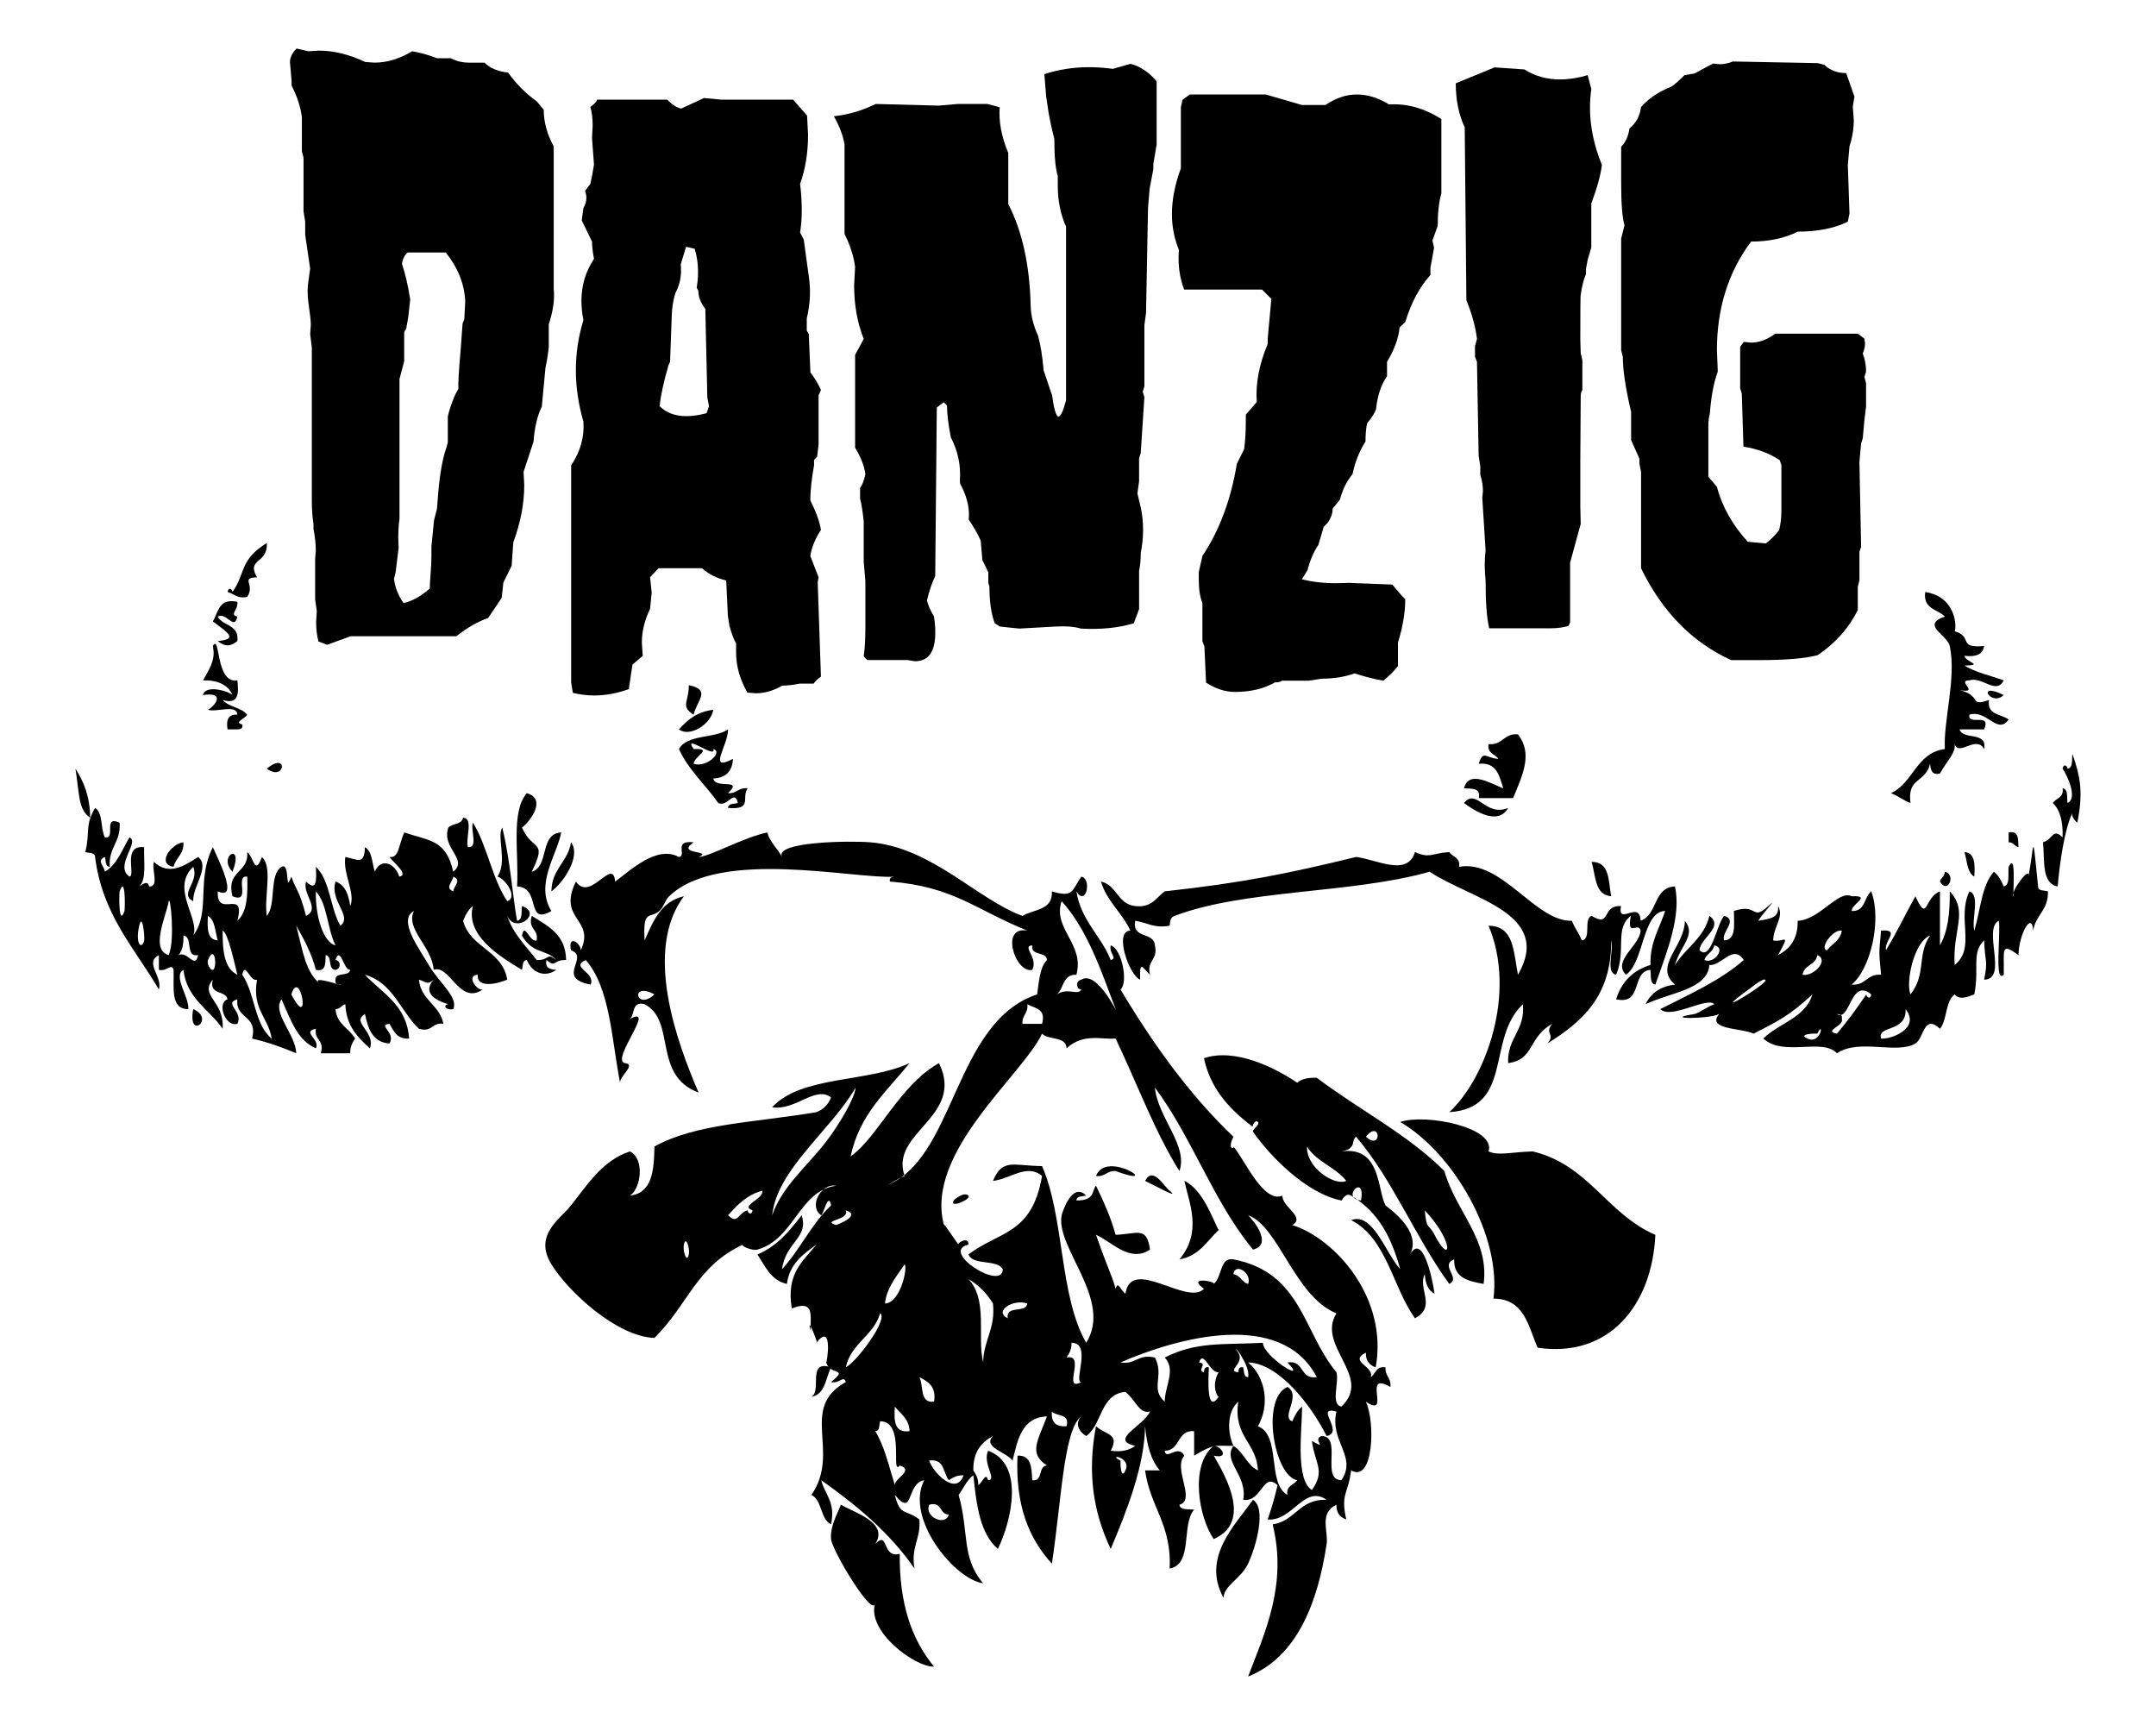 <?xml version="1.0" encoding="utf-8"?>
<!-- Generator: Adobe Illustrator 19.0.0, SVG Export Plug-In . SVG Version: 6.00 Build 0)  -->
<svg version="1.1" id="Layer_1" xmlns="http://www.w3.org/2000/svg" xmlns:xlink="http://www.w3.org/1999/xlink" x="0px" y="0px"
	 width="200px" height="160px" viewBox="0 0 200 160" style="enable-background:new 0 0 200 160;" xml:space="preserve">
<style type="text/css">
	.st0{fill-rule:evenodd;clip-rule:evenodd;}
</style>
<g>
	<path class="st0" d="M63.894,63.559c2.14,0.421,0.723,1.436,0.455,2.731C63.072,65.501,63.921,65.098,63.894,63.559z"/>
	<path class="st0" d="M66.17,65.835c-0.242,1.395-2.215,2.563-3.187,1.82C63.768,66.772,64.673,66.008,66.17,65.835z"/>
	<path class="st0" d="M67.535,67.655c-1.257,0.868-3.809,0.439-4.552,1.821c0.897,1.985,2.465,3.3,3.642,5.006
		c0.848,0.436,1.521-1.363,1.82,0c-0.353,0.103-0.898,0.013-0.91,0.455c2.341,0.197,1.201-0.962,1.821-1.82
		c-0.861-0.103-1.005,0.513-1.821,0.455c1.474-1.434-1.186-0.341-1.365-1.365c1.158-0.056,1.765-0.662,1.82-1.82
		C65.574,71.661,67.565,69.116,67.535,67.655z M64.349,69.477c-1.095-1.542,2.132,0.986,1.821,0
		c0.941,0.253-0.614,1.761-1.821,1.365C64.341,70.175,66.268,69.398,64.349,69.477z"/>
	<path class="st0" d="M24.751,71.297C26.751,69.627,26.48,72.556,24.751,71.297L24.751,71.297z"/>
	<path class="st0" d="M139.904,74.938c-0.915,1.651-3.058,0.324-4.097-0.455C136.995,73.033,137.779,75.818,139.904,74.938z"/>
	<path class="st0" d="M186.33,77.214c0.971-0.213,0.866,0.65,0.91,1.365c-0.369-0.086-0.454-0.457-0.91-0.455V77.214z"/>
	<path class="st0" d="M16.103,80.399c-1.607-0.258-0.232-2.141,0.91-2.275C17.083,79.257,16.298,79.533,16.103,80.399z"/>
	<path class="st0" d="M21.565,80.855C20.139,79.355,22.685,78.025,21.565,80.855L21.565,80.855z"/>
	<path class="st0" d="M182.233,79.034c0.995,0.066,0.978,1.146,0.91,2.275C182.467,80.924,182.484,79.845,182.233,79.034z"/>
	<path class="st0" d="M147.641,79.944c1.704-0.035,1.553,1.785,1.82,3.187C147.915,83.009,148.04,81.215,147.641,79.944z"/>
	<path class="st0" d="M180.413,80.855c1.071,0.244,0.278,2.153-0.456,0.911C180.044,81.397,180.414,81.312,180.413,80.855z"/>
	<path class="st0" d="M109.864,109.529c1.785,0.833,2.71,3.785,3.186,4.552c-1.089,1.034-1.824,2.423-3.641,2.73
		C111.545,114.255,110.324,111.63,109.864,109.529z"/>
	<path class="st0" d="M88.472,111.35c0.067-0.124,0.979-0.841,1.365-0.455C90.152,111.21,88.042,112.148,88.472,111.35z"/>
	<path class="st0" d="M77.093,126.825c-0.514,1.003-0.523,2.511-1.821,2.73C76.269,129.035,74.822,126.071,77.093,126.825z"/>
	<path class="st0" d="M112.595,134.107c0.697,0.006,1.496,1.242,0,0.91c1.305,2.249,3.441,6.203,0,7.738
		C111.203,140.785,110.342,135.87,112.595,134.107z"/>
	<path class="st0" d="M24.751,50.36c0.114,1.962-1.941,1.429-0.91,3.186c-1.604,0.056-0.125,0.662-0.911,1.82
		c-0.951,0.193-1.205-0.312-1.82-0.455c0.086-0.517,0.457-0.252,0.455,0C22.811,53.162,22.163,51.986,24.751,50.36z"/>
	<path class="st0" d="M184.509,64.925c-0.213,1.427,1.145,1.282,1.821,1.82c-1.051,1.458-2.03-0.969-3.642-0.455
		c-0.181,1.091,2.073-0.253,1.365,1.365h-2.275c0.33,1.036,2.595,0.136,2.275,1.821c-0.734-1.331-2.346,0.726-2.731-0.456
		c0.11,0.837-0.711,1.538-1.366,2.731c-0.773,0.167-0.858-0.354-0.91-0.91c-0.457,1.829-2.139,1.226-1.82,3.641
		c-0.674-0.236-1.148-0.673-1.82-0.91c2.09-0.944,2.33-3.738,5.007-4.096c-0.144-2.676,1.087-6.569,0.455-9.559
		c-0.221-1.039-2.73-1.938-0.455-2.731c-0.68-0.685-2.041-0.69-1.821-2.275c2.92,0.452,2.918,3.316,2.731,3.642
		c1.776,0.53,0.202,1.587,2.731,1.365c-0.109,0.801-0.783,1.037-1.82,0.91c0.092,0.61,1.891,0.848,0,0.91
		c1.039,0.63,2.41,0.928,3.641,1.365c-0.689,1.377-1.997-0.377-3.186,0c-1.277,0.006,1.084,1.242-0.91,0.911
		C183.898,64.509,182.599,65.59,184.509,64.925z"/>
	<path class="st0" d="M20.199,57.187c0.458,0.908,2.013,0.719,1.821,2.276c-0.673,0.527-1.147,0.527-1.821,0
		c1.853-0.184,1.058-0.71-0.455-1.82c0.514-0.853,0.539-2.193,2.276-1.821c0.096,0.779-0.776,1.179,0,1.365
		C21.721,58.55,21.047,56.752,20.199,57.187z"/>
	<path class="st0" d="M19.744,59.918c0.712-1.199,0.216,3.537,2.276,3.186c0.127,1.189,0.154,2.278-1.366,1.821
		c0.557,0.657,1.737,0.69,2.276,1.365c-0.258,0.425-1.265,0.69-0.455,0.91c0.083,0.388-0.178,0.43-0.455,0.455h-0.91
		c-0.155-0.913,0.093-1.424,0.91-1.365c-0.057-1.006-1.931-0.193-2.731-0.455c0.761-0.43,1.594-1.683-0.455-1.365
		c0.191-1.014,2.415-0.356,2.731,0c-0.413-0.952-1.343-1.388-2.731-1.366C19.678,61.678,19.969,61.004,19.744,59.918z"/>
	<path class="st0" d="M185.874,64.47C184.677,65.593,183.237,63.156,185.874,64.47L185.874,64.47z"/>
	<path class="st0" d="M191.336,71.297c0.087-0.517,0.457-0.253,0.455,0c0.534-0.074,0.385-0.83,0.456-1.365
		c0.759,2.149,1.006,3.636,0.455,6.372c-0.006,0.028-0.629-0.554-0.455-0.911c-0.736,1.509-1.19,4.697-1.366,6.828
		c-1.533-0.287-1.186-2.456-1.365-4.097c0.928-0.254,0.893-1.369,1.82-0.455c0.046-1.411-0.206-2.524-0.91-3.187
		c0.296-0.463,1.047-0.471,0.91-1.365c0.534,0.074,0.385,0.83,0.455,1.365C192.786,74.037,191.73,71.856,191.336,71.297z"/>
	<path class="st0" d="M7,71.297c0.772,1.2,1.348,2.597,1.365,4.552C7.239,75.088,7.382,73.665,7,71.297z"/>
	<path class="st0" d="M11.096,76.304c-1.618-0.708-0.274,1.546-1.365,1.365c-0.416-0.798-0.157-2.271-0.91-2.731
		c-0.989,1.698-0.436,2.233-0.911,4.097c0.353,0.103,0.898,0.013,0.911,0.455c0.678,5.391,3.68,8.458,5.917,12.289
		c0.377-1.188-1.377-2.497,0-3.186v1.365c0.783,0.18,1.167-0.676,1.365,0c0.053,1.616-0.329,3.666,1.365,3.641
		c0.083-1.181-1.455-3.048-0.455-3.641c0.322,2.712,2.41,3.659,3.641,5.462c0.174-2.616-2.184-3.036-0.91-4.552
		c-0.399,1.461,1.181,0.943,1.366,1.82c-1.018,0.33-0.221,2.596,0.91,2.276c0.592-1.131-1.335-1.89,0-2.276
		c-0.204,1.873,1.925,1.413,1.365,3.642c1.479,0.341,2.817,0.824,4.097,1.365c-0.063-1.774-2.278-3.768-1.366-5.007
		c1.005,2.313,1.539,3.784,3.186,4.552c0.436-0.848-1.363-1.521,0-1.82c-0.186,1.097,0.832,0.989,0.456,2.275h2.731
		c-0.02-0.627,0.214-0.999,0.456-1.365c-0.554-0.963-1.713-1.322-1.821-2.731c0.457,0.002,0.542-0.368,0.91-0.455
		c0.088,2.037,1.165,3.084,2.276,4.097c0.576-1.529-1.783-2.407-0.455-3.186c0.292,1.376,0.711,2.626,2.276,2.73
		c0.625-1.037-1.174-1.711,0-1.82c0.396,0.666,0.681,1.442,1.82,1.365c-0.214-3.124-2.49-4.186-4.096-5.917
		c2.606,0.732,3.292,3.384,5.006,5.007c1.287,0.376,1.18-0.642,2.276-0.455c-0.346-1.778-2.081-2.168-2.276-4.097
		c0.65,0.178,0.768,0.546,1.366,0c-1.327,1.552,1.038,2.168,1.365,2.275c-0.479,0.025-0.358,0.584,0.456,0.455
		c0.489-1.116-1.287-2.388-2.276-4.096c-0.868-1.5-2.912-4.18-1.366-5.007c-0.843,1.66,1.688,3.317,1.821,5.462
		c1.489-0.545,2.397,3.323,4.551,1.82c-0.552,0.14-1.569-1.314-0.455-1.365c-0.12,1.025,1.209,1.072,2.731,0.455
		c-0.445-2.741-3.438-2.935-4.096-5.462c0.221-0.538,0.485-1.032,0.91-1.365c-0.708,2.675,2.422,4.647,4.552,5.917
		c0.102-0.353,0.012-0.898,0.455-0.91c0.578,1.369,1.826,1.563,2.731,0.91c-0.556-0.052-1.078-0.136-0.911-0.91
		c0.905,0.758,0.579-0.041,1.821,0c-0.035-2.394-1.7-3.155-3.186-4.097c-0.376,1.286,0.642,1.18,0.455,2.275
		c-0.655,0.243-1.11-1.773-1.365-0.455c0.948,1.721,2.309,1.265,3.186,2.276c-0.905-0.759-0.579,0.041-1.821,0
		c-0.978-1.299-2.169-2.383-2.731-4.097c0.778,1.734,3.323-0.258,1.366-0.91c-0.071,0.535,0.078,1.292-0.455,1.365
		c-0.413-2.301-0.627-5.56-1.366-8.647c-0.556,0.798,0.499,3.173-0.455,4.551c0.675,0.137,1.959,1.915,0.91,2.276
		c-1.411-2.079-1.844-5.135-3.186-7.282c-0.249,0.661,0.532,2.352-0.455,2.275c-0.262-0.8,0.55-2.674-0.455-2.73
		c-0.119,0.64-0.999,0.519-1.366,0.91c-0.681,1.925,1.89,2.925,0.456,4.096c-0.691-3.01-2.208-2.842-4.552-3.641
		c-0.542,1.256-0.491,2.398-1.365,2.275c0.26,0.412,1.876,1.676,0.91,1.82c-0.393-1.22-1.688-1.815-2.276-0.455
		c-0.251-0.81-0.234-1.89-0.91-2.275c-0.056,1.686-0.663,1.145-1.821,0.91c-0.247,1.547,0.972,3.383,0.455,4.552
		c-0.152-1.061-0.466-1.961-1.365-2.275c-0.569,1.812,1.608,3.205,0.455,4.096c-0.958-1.621-0.947-4.211-2.276-5.462
		c0.067,1.249,0.084,2.347-0.91,1.366c-0.377,1.188,1.377,2.497,0,3.186c-0.668-2.525-0.913-2.303-1.365-3.642
		c-0.631,1.694-0.069-1.339-0.911-0.91c-1.196,0.776-0.459,3.486-1.365,4.552c-0.291-1.682,0.589-4.533-0.455-5.462
		c-0.675,1.787-0.708,0.087-1.366-0.455c0.168,1.989-1.982,1.66-1.365,4.097c1.791,0.729,0.158-1.966,1.365-1.821
		c0.071,1.74-0.024,3.314-0.91,4.097c0.79-3.124-1.925-0.103-1.821-2.73c2.067,0.943-0.077-3.209-0.455-4.097
		c-1.575,3.092-0.167,5.963-1.82,8.192c0.654-1.522-2.138-4.365,0-6.372c0.6,1.411-1.349,2.525,0,3.187
		c-0.08-1.324,1.599-3.216,0.455-4.097c-1.395,0.905-2.74,1.715-4.097,0.455c-0.249,0.661,0.532,2.353-0.455,2.276
		c-0.096-0.551-0.505-0.28-0.91,0c0.704-0.662,0.401-2.33,0.455-3.642c-2.069-0.222-0.746,2.624-1.365,2.73
		c-1.434-0.991,0.996-3.203,0-3.641c-0.678,1.143-1.134,2.507-2.276,3.186c-0.066-0.537-0.811-1.032,0-1.365
		c0.102,0.354,0.012,0.898,0.455,0.91C10.045,78.59,11.237,78.113,11.096,76.304z M42.047,81.31c0.811,0.334,0.065,0.828,0,1.366
		C41.236,82.342,41.981,81.848,42.047,81.31z M11.096,82.676c0.524-1.473,0.515,1.222,0.456,1.82
		C11.027,85.969,11.036,83.273,11.096,82.676z M29.302,82.676c1.085,1.19,1.054,3.497,1.821,5.006
		C29.995,87.436,29.233,84.937,29.302,82.676z M15.648,83.586c0.166-0.54,0.601,3.615,0,5.007
		C13.891,88.059,15.435,84.956,15.648,83.586z M19.289,84.951c0.677,0.386,0.659,1.466,0.91,2.275
		C19.204,87.16,19.222,86.08,19.289,84.951z M12.917,85.861c0.296-1.283,0.528,1.048,0.455,1.365
		C13.161,88.141,12.517,87.594,12.917,85.861z M20.654,86.316c0.516,0.217,1.097,3.056,1.366,4.097
		C20.785,89.827,20.64,88.151,20.654,86.316z M27.482,85.861c0.713,1.259,1.414,2.531,1.82,4.097
		c0.971,0.212,0.867-0.65,0.911-1.365c0.655,0.103,0.159,1.358,0.91,1.365c0.572-0.113,0.459-0.905,0-0.91
		c0.456-1.405,0.75,0.987,1.365,0.91c-0.103,0.655-1.358,0.158-1.365,0.91c-0.083,0.387,0.178,0.43,0.455,0.455
		c0.754,0.336-3.167-1.091-1.82,0C28.345,90.179,28.124,88.376,27.482,85.861z M17.013,86.772c0.938,0.124,0.108,2.016,1.366,1.821
		c-0.299,1.363-0.973-0.436-1.821,0C16.911,88.188,17.047,87.565,17.013,86.772z M19.289,89.048c0.689-1.608,0.863,0.838,0.455,0.91
		C19.475,90.006,19.173,89.318,19.289,89.048z M22.475,90.413c0.255-1.318,0.71,0.698,1.366,0.455
		c-0.48,2.755,1.052,3.499,1.365,5.462C23.596,95.057,23.657,92.113,22.475,90.413z M27.027,92.233
		C27.847,89.612,28.911,95.873,27.027,92.233L27.027,92.233z"/>
	<path class="st0" d="M49.329,80.855c1.643-0.482,0.701-3.548,2.731-3.641c-0.378,2.06-2.46,4.808-0.91,7.282
		c-2.426,1.412-0.905-2.175-3.186-2.275c0.187-2.999-0.594-6.967,0.91-8.648c1.873,0.521,0.311,2.618-0.455,3.187
		C49.419,79.02,50.804,77.83,49.329,80.855z"/>
	<path class="st0" d="M54.791,91.323c0.491-1.163-1.96-1.593-0.455-2.275c2.27,2.585,2.388,7.321,3.186,11.379
		c-0.067-0.605,1.531-1.694,0.455-1.821c-1.402-0.235,3.01-5.458,0.455-4.096c0.486-0.425,0.141-1.68,1.365-1.366
		c2.961,1.535,0.701,6.609,5.007,8.193c-2.015-4.677-5.13-13.175-1.365-18.206c-2.107,0.472-2.854,2.305-3.642,4.096
		c-0.167-2.968,0.449-1.955,1.366-2.73c0.372-0.314,0.548-1.017,0.91-1.365c4.68-4.503,17.253-1.558,20.937-1.821
		c-0.278,0.026-0.539,0.068-0.455,0.456c5.913,0.465,7.92,2.603,12.744,4.551c-2.591-0.461-1.096,4.006,0.455,3.642
		c0.591-1.129-1.016-2.209,0-2.276c-0.139,1.051,1.315,0.506,1.366,1.366c-0.677,0.688-0.733,1.997-0.911,3.185
		c-7.77,2.549-7.591,15.469-14.109,17.751c0.673-0.236,1.147-0.673,1.82-0.91c-1.444-4.046,5.626-5.473,3.186-10.469
		c-3.658,2.038-5.651,6.848-8.192,8.648c0.804-3.899,3.361-6.045,5.462-8.648c-3.813,1.802-10.075,1.152-12.745,4.097
		c2.175,0.337,4.007-2.038,5.462-0.91c-0.255,0.655-0.711,1.11-1.365,1.365c-5.837,0.985-11.162,1.046-15.02,3.187
		c-0.031,2.244-0.222,4.33-2.276,4.551c1.071-0.68,1.365-3.466,0-4.096c-2.603,0.834-4.091,3.302-5.462,5.006
		c-1.057,1.313-3.477,2.76-1.82,5.462c1.53,2.497,6.049,6.712,9.558,6.827c3.172-3.139,3.865-6.626,8.192-8.647
		c-0.206,0.097,0.872,0.595,1.366,0.455c3.409-0.959,3.875-5.476,7.282-5.917c-1.369-0.271-2.583,1.921-1.365,2.731
		c0.237-0.176,0.673-2.211,0.91-0.911c-1.804,1.686-2.873,4.106-4.551,5.917c0.352-2.565,2.517-2.905,1.82-5.006
		c-1.114,1.465-2.282,2.876-4.096,3.641c0.725,1.096,1.242,2.399,2.731,2.731c0.248-1.876,1.497-2.751,2.731-3.642
		c-1.209,1.522-2.828,2.634-2.276,5.917c2.451-0.976,1.517,1.255,1.82,2.275c-0.659-2.216,0.83,1.367,0.456,0.911
		c1.603-2.035,0.966,2,0.91,1.82c0.397,1.269,2.144,0.44,0.455,1.82c0.783,0.18,1.167-0.676,1.366,0
		c-4.386,2.45-0.42,6.446-3.187,10.469c1.021,0.496,0.8,2.234,1.821,2.73c0.445-2.114-0.59-2.747-0.91-4.096
		c3.288,2.325,6.353,4.873,8.648,8.192c-0.356-2.025,0.606-2.731,0.455-4.552c-1.326-1.008-1.782-0.245-2.276-2.275
		c1.785,2.175,1.021-1.08,2.731-1.365c-1.837,3.499,2.804,9.212,5.462,9.558c-2.045-2.376-1.294-4.754-2.276-8.192
		c0.456-0.607,0.75-1.374,1.365-1.82c0.283,2.751,0.629,5.439,2.276,6.827c1.286-2.632,2.484-7.893-0.91-9.103
		c-0.535,1.207,0.872,2.681,0,2.731c-0.221-0.811-0.485,0.197-0.91,0.455c0.019-0.627-0.214-1-0.456-1.366
		c-0.032-1.701,0.731-2.605,1.821-3.186c-0.991,1.045,1.211,1.463,1.821,2.275c0.476-1.951,0.852-4.002,3.186-4.096
		c-0.856,2.307-1.729,3.415,0,4.551c-0.86,0.051-0.316,1.505-1.366,1.366c-0.053-1.161-0.086-2.343-1.365-2.276
		c-0.216,4.617,1.08,7.719,3.186,10.014c0.876-5.568,1.072-12.444,2.731-13.654c-0.593,0.605-0.28,1.374,0.455,1.82
		c1.506-1.072,1.278-3.88,3.641-4.097c1.008,0.841,1.296,2.075,2.275,1.821c-0.615,1.378-3.839,2.63-1.365,3.186
		c-0.528,0.382-1.22,0.601-2.275,0.455c0.842-1.594-0.41-1.433-1.365-2.275c-0.812,4.218-0.29,7.949,1.365,11.379
		c1.496-3.534,3.135-7.704,3.186-11.379c0.149,1.672,0.521,3.12,1.366,4.096h-1.366c0.45,3.344,2.504,5.082,2.276,9.104
		c2.203-0.376,1.061-4.097,2.275-5.462c-0.535-0.071-1.292,0.078-1.365-0.455c1.568-0.425-0.624-3.37,0.455-4.552
		c-0.604-1.114-1.693,0.501-1.82-0.455c1.496-0.021,1.089-1.945,2.73-1.82v2.275c1.918-1.179,2.096-0.885,3.642-0.91
		c-0.593-1.323-0.575-3.215,0.455-4.097c-0.495,3.226,1.698,3.764,1.82,6.372c-1.027-0.489-1.326-1.708-2.275-2.275
		c-1.022,1.466,1.332,2.705,0.91,5.007c1.76,0.235,1.795-2.622,3.186-1.365c-0.271,1.142-0.365,1.524-0.91,3.186
		c2.322,0.185,3.388-3.27,5.462-1.82c-2.533-0.106-2.887,1.969-5.007,2.275c1.39,5.605-0.743,10.083-2.275,14.11
		c4.528-1.792,6.467-6.853,7.282-12.289c0.179-1.193-0.723-2.88,0.91-3.642c-0.024,0.783,0.351,1.167,0.91,1.365
		c-0.53-2.436,0.157-2.265,0.456-4.552c2.092,1.19,2.247-4.513,1.365-6.372c2.424,1.61-0.442-2.947,2.275-1.365
		c0.102-0.86-0.513-1.004-0.455-1.82c-0.895-0.136-0.902,0.614-1.365,0.91c0.349-1.021-2.103-1.451-0.455-2.275
		c-0.024,0.783,0.35,1.166,0.91,1.365c1.182-6.453-3.785-11.961-7.737-13.199c1.278-0.729-0.987-1.701-0.911-2.731
		c-1.771,0.753-3.512-3.366-4.551-4.551c0.171,0.195-0.626,0.413,0-0.911c-4.111-3.93-7.462-8.62-10.469-13.654
		c0.729-0.611,0.144-3.759-0.91-4.097c-0.18,0.783,0.676,1.167,0,1.366c-0.906-2.279-2.742-3.631-3.186-6.372
		c0.892,1.474,1.465-1.187,0.455-1.366c-0.899,1.309-0.711,1.973-2.731,1.366c0.109,1.777-1.691,1.646-2.731,2.275
		c-4.215-1.552-8.432-6.361-14.11-6.827c-1.943-0.159-8.933-0.063-8.192,1.365c-0.409-0.805-1.099-1.329-1.366-2.275
		c-2.157,0.433-5.337,2.234-6.372,2.275c1.465-0.634-2.205-0.198-0.455-1.365c-1.956-0.215-0.583,1.225-1.366,1.365
		c-2.052-1.127-4.506,1.248-5.917,2.276c-0.227-2.357-2.296,1.965-3.641,0c-1.754,3.573,1.818,3.409,0.455,6.372
		c-0.005-0.697-1.242-1.496-0.91,0C54.742,88.777,51.48,90.724,54.791,91.323z M119.423,128.646c-2.48,1.07-1.228,8.266,0.91,8.648
		c-0.296,0.462-1.047,0.471-0.91,1.365c-1.924-1.111-0.551-5.519-2.731-6.372c1.118-1.971,0.725-4.539-0.91-5.917
		c2.812,0.076,5.811,3.896,7.282,6.827c1.708-0.357-1.197-2.817,0.91-2.275c-0.649,2.791,1.961,4.178,0.455,6.372
		c-1.933-0.039,0.112-4.058-1.82-4.097c-0.948,0.254,0.676,1.369-0.91,0.455c0.28,2.17,1.275,2.73,0,4.552
		c-1.574-0.942-0.905-5.755-0.91-7.737c-0.425,0.333-0.69,0.827-0.91,1.365C118.77,131.46,120.78,129.432,119.423,128.646z
		 M100.306,90.868c-0.573,0.113-0.46,0.905,0,0.91c-0.315,0.609-1.214-0.225-2.276,0.455c0.68-0.533,0.536-1.891,1.821-1.82
		c0.785-2.855-2.253-4.306-1.366-6.827c2.374,2.633,3.636,6.378,5.007,10.013C103.857,94.415,101.801,89.922,100.306,90.868z
		 M60.708,92.233C59.014,93.822,58.398,90.992,60.708,92.233L60.708,92.233z M95.299,93.144c0.665,0.397,1.762,0.362,1.366,1.821
		h-1.821C94.786,94.148,95.401,94.005,95.299,93.144z M123.973,121.818c-1.889,3.035,3.434,5.892,0.455,8.648
		c-1.018-0.196-0.185-2.244-0.455-3.187c-3.111-3.734-3.216-9.248-9.558-10.469c-1.281-0.221-1.025,1.626-1.821,2.276
		c0.267-0.218-2.587-0.749-0.91,0.455c-1.541,1.632-6.767-3.051-7.282,0.455c-0.425-0.258-0.689-1.266-0.91-0.455
		c-0.349-1.283-0.773-1.98-1.82-5.007c1.406,0.602,3.166,2.642,5.006,1.365c-0.304-2.188-1.17-1.447-3.186-1.365
		c-0.463-1.661-1.129-3.119-1.82-4.552c-0.41,0.404-0.037,1.386-1.821,1.365c0.012-0.442,0.557-0.353,0.91-0.455
		c-1.325-1.337-2.238,1.628-2.276,1.821c-0.599,3.011,4.779,7.851,2.276,11.834c-2.503-4.325-2.013-11.643-4.096-16.386
		c-2.729-0.042-3.658-0.729-4.552,1.365c1.516-0.121,3.127-1.652,4.552-0.455c-0.93,5.451-3.969,5.115-6.828,7.282
		c0.446,1.071,2.626,0.408,3.186,1.365c0.005,2.098-5.912-1.651-3.186-2.275c0.047-0.826-1.113-0.128-0.91,0
		c-0.12-0.075-1.461-2.18-1.365-1.82c-1.802-6.738,7.29-13.884,9.103-17.751c0.58,0.634,2.229,0.198,2.275,1.365
		c1.54-1.422,3.161-0.803,4.552-0.91c2.163,4.583,3.68,8.739,5.917,12.289c0.829-2.356-2.01-4.961-2.276-7.737
		c3.443,4.598,5.451,10.631,9.104,15.02c1.778-0.426,0.217-2.522-0.455-3.186C118.662,113.783,120.085,120.243,123.973,121.818z
		 M79.369,100.882c-0.049,0.923-1.499,3.403-2.731,5.007c-1.755,2.283-4.075,4.133-5.007,6.827
		C72.076,108.454,77.096,104.831,79.369,100.882z M69.356,112.261c-0.928,0.253-0.893,1.369-1.821,0.455
		c0.872-0.948,1.744-1.897,3.186-2.276c0.13,0.803-2.144,1.41-0.91,1.821C69.724,112.776,69.354,112.514,69.356,112.261z
		 M78.459,112.261c1.402,0.453-0.507,1.229-0.911,1.365C76.143,113.169,78.855,113.195,78.459,112.261z M63.439,115.446
		c0.173-0.866,0.579,0.291,0.455,0.91C63.721,117.223,63.315,116.066,63.439,115.446z M83.92,117.267
		c0.292,0.322-0.374,3.548-1.82,3.642C82.204,119.654,82.931,118.68,83.92,117.267z M114.416,118.178
		c0.185-1.134,1.764-0.027,1.365,0.91C115.183,118.927,115.065,118.286,114.416,118.178z M89.837,118.633
		c0.952,0.564,1.711,1.323,2.276,2.275c0.246,2.37-0.874,3.374-0.91,5.462C90.625,124.033,91.675,120.589,89.837,118.633z
		 M95.299,120.908c-0.124,0.938-2.015,0.108-1.821,1.365C92.135,121.617,94.021,120.441,95.299,120.908z M81.645,121.818
		c0.793,0.505-2.131,4.464-3.186,5.007C78.949,124.584,81.021,123.926,81.645,121.818z M119.423,126.37
		c2.012,2.047-2.19-0.474-2.276-1.82c-3.729,0.199-6.138-0.136-9.103,1.365c1.076,1.13,0.004,2.679,0,4.096
		c-1.388-1.219-0.004-2.396-0.911-4.096c-1.578-0.365-1.749,0.678-3.186,0.455c5.238-2.276,14.88-4.976,18.206,1.365
		C120.541,127.981,121.034,126.124,119.423,126.37z M98.94,125.915c0.241-0.366,0.475-0.739,0.455-1.365
		c1.92-0.009,0.171,3.649,0.911,3.641C98.493,129.164,100.785,125.537,98.94,125.915z M114.871,125.46
		c-0.808-1.215,1.17,1.165,0.91,2.275c-0.442-0.013-0.354-0.557-0.455-0.91c-0.388-0.084-0.43,0.178-0.455,0.455
		C113.697,127.171,115.496,126.497,114.871,125.46z M111.229,126.37c0.411-1.233,1.019,1.04,1.82,0.91
		c-0.55,0.906-0.374,1.944,0,2.275c-1.145,1.694-0.957-1.729-0.91-2.73c-0.387-0.084-0.429,0.178-0.455,0.455
		C110.972,127.119,112.083,126.479,111.229,126.37z M85.286,127.735c0.798,0.416,1.582,0.847,1.365,2.275
		C85.27,130.179,85.706,128.528,85.286,127.735z M83.01,130.467c0.531,0.683,1.315,1.112,1.366,2.275
		C82.953,132.95,82.92,131.77,83.01,130.467z M97.575,130.922c0.424,0.485,1.679,0.142,1.365,1.365
		C97.948,132.369,97.492,131.914,97.575,130.922z M81.645,131.832c2.373-0.046,0.933,5.161,1.82,4.096
		c1.396,0.447-0.523,1.215-0.455,1.821c-0.548-1.727-0.949-3.603-1.821-5.007C81.632,132.73,81.543,132.186,81.645,131.832z
		 M86.196,135.473c1.427-0.213,1.283,1.145,1.821,1.821c0.366-0.241,0.738-0.475,1.365-0.455
		C88.713,138.792,86.556,136.604,86.196,135.473z M86.196,139.569c1.242-0.331,0.916,0.904,1.821,0.91
		C87.731,141.587,85.717,140.721,86.196,139.569z M103.947,135.473c-1.344-0.652,1.056-0.349,0.455,0.91
		C104.049,137.214,103.913,136.111,103.947,135.473z"/>
	<path class="st0" d="M81.189,143.211c1.284-1.326,0.568,1.361,2.276,0.91c-0.056,4.607,1.12,7.983,3.186,10.469
		c-1.791,0.051-6.308-3.312-5.462-5.917c-0.144,1.561-4.006-4.838-4.096-5.917c-0.098-1.173,0.531-2.216,0.91-3.187
		C79.368,140.346,82.459,141.252,81.189,143.211z"/>
	<path class="st0" d="M52.97,78.124c0.978,1.305-0.75,3.785-1.82,4.552C51.179,80.581,52.682,79.96,52.97,78.124z"/>
	<path class="st0" d="M189.06,82.221c-0.582-5.843-0.326-3.568-0.91-0.911c0.248-1.13-1.712,1.439-1.365,1.821
		c-0.055-0.757,0.248-4.122-0.455-2.732c-0.078,0.682,0.162,1.68-0.456,1.821c-0.221-0.538-0.485-1.032-0.91-1.366
		c-1.154,1.273-1.248,3.606-1.82,5.462c-0.277-1.088,0.571-3.303-0.455-3.641c-1.195,2.516,0.636,5.232-1.365,6.827
		c-0.221-3.268,1.317-4.905-0.455-6.827c0.026,1.999-0.184,3.762-0.911,5.006v-5.006c-1.485,0.576-1.11,3.023-2.275,0.455
		c-0.921,1.657-1.758,3.4-2.73,5.007c-0.212-0.871,1.402-1.96-0.455-1.821c-0.206,2.177-0.206,1.921,0,4.097
		c-1.333-0.119-1.398,1.029-2.732,0.91c1.756-1.438,2.816-5.975,1.82-8.647c-0.679,0.533-0.535,1.891-1.82,1.82
		c-0.008-0.666,1.92-1.442,0-1.365c-1.244-0.62-2.954,2.19-5.007,2.275c0.033,1.701-0.73,2.606-1.82,3.187
		c1.213-2.224,0.544-1.145-0.455-1.366c0.037-1.32,1.045-2.187,0.455-3.186c0.139,1.2-0.95,1.174-1.82,1.365
		c0.199-0.503,2.01-2.361,0.91-1.365c-1.584,1.452-0.906-0.303-3.186,0.455c-0.007,1.207,0.253,2.681-0.91,2.73
		c-0.271-0.81,1.334-1.89,0-2.275c-0.711,0.828-1.191,4.24-2.275,3.187c0.015-1.084,2.331-2.172,0.91-3.187
		c-0.501,2.077-2.195,2.963-3.186,4.552c0.51-1.833,1.982-2.786,0.911-4.097c-0.009,2.384-2.946,4.203-0.911,5.917
		c-1.35,0.167-2.245,0.789-2.73,1.82c2.306-1.101,5.743-1.358,5.917-3.641c1.096,0.142,2.204-1.986,3.187-0.455
		c-2.183,1.915-5.025,3.168-7.738,4.551c0.973,0.998,4.366-1.188,5.007-0.455c-0.673,0.237-1.147,0.674-1.82,0.911
		c-3.202,0.488,1.334,0.488,2.275,0c-1.231,1.459,2.081,1.288,3.187,1.82c2.332-1.179,3.375-1.707,5.462-3.642
		c-0.675,2.208-3.113,2.653-4.552,4.097c1.867,1.719,5.459-0.089,6.827,1.365c2.046-1.392,5.582,0.128,7.282-0.91
		c0.792-0.483,0.758-2.771,2.275-1.365c0.687-0.83,0.483-2.552,1.366-3.187c0.411,0.503,1.018,0.315,1.82,0
		c0.487-2.442-0.289-3.869,0.91-5.007c0.07,2.074,0.377,1.786,0,3.642c2.258-0.018-0.175-4.727,1.365-5.462
		c0.185,1.355-0.44,5.873,0.455,5.007c0.054-2.333-0.328-3.044,1.366-1.82c0.031-1.953,1.263-4.126,1.365-2.276
		c0.22-1.449,1.433-1.904,1.365-3.641C189.617,82.573,189.073,82.663,189.06,82.221z M159.02,87.682
		c1.134,0.186,0.027,1.765-0.91,1.366C158.271,88.45,158.912,88.332,159.02,87.682z M170.854,86.316
		c-0.135,0.927-0.912,1.213-1.365,1.821C168.747,88.083,169.923,86.196,170.854,86.316z M179.047,86.772
		c-1.254,1.81-0.314,3.528-1.82,5.462C176.77,91.152,177.513,87.375,179.047,86.772z M168.579,88.593
		c1.145,0.457-0.362,2.013-1.366,1.82C167.347,89.485,168.445,89.521,168.579,88.593z M163.572,90.868
		c1.508-0.25-5.79,4.133-1.365,0.91C162.674,91.439,163.021,91.113,163.572,90.868z M160.841,91.323
		C162.301,90.697,157.354,92.817,160.841,91.323L160.841,91.323z M170.399,94.055c1.249,0.77,1.252-3.416,3.186-1.821
		c-0.086,0.517-0.456,0.253-0.455,0c-0.862,1.262-1.752,2.495-2.73,3.642c-1.318-0.255,0.698-0.711,0.455-1.365
		C170.938,94.122,170.677,94.08,170.399,94.055z M176.771,93.599c1.417,1.802-1.385,2.829-2.275,2.731
		C174.119,95.063,176.873,95.8,176.771,93.599z M168.579,95.875c0.652-1.345,0.349,1.056-0.911,0.455
		C166.838,95.977,167.94,95.841,168.579,95.875z"/>
	<path class="st0" d="M153.558,91.323c-0.533-0.073-0.384-0.83-0.455-1.365c-1.828,0.144-0.653,3.291-3.185,2.731
		c0.498-1.625,1.56-2.688,3.185-3.186c-0.045-2.169,0.848-3.4,1.365-5.007c-2.116,0.034-1.956,4.799-3.641,5.917
		c-1.283-1.313,1.263-2.659,1.365-4.097c-0.194-0.889-1.301,0.744-0.91-1.365c-1.542,1.189-0.395,3.176-1.365,5.462
		c-1.019-0.196-0.185-2.243-0.456-3.187c0.043,5.202-2.742,7.574-5.917,9.559c0.795-0.928-0.339-0.893,0.456-1.82
		c-2.263,1.219-1.63,3.322-4.097,3.641c-0.106-2.381,1.59-2.962,1.365-5.462c-3.413,3.205-0.834,9.622-6.827,10.014
		c3.407-3.146,6.273-11.075,3.642-17.296c2.352,0.039,2.293,2.271,2.73,4.552c3.307-5.737-4.417-7.018-8.192-9.559
		c-7.289,2.06-17.115,1.618-23.668,4.097c-0.392,0.148-0.395,0.449-0.455,0.91c-1.478,0.265-2.118-0.311-3.187-0.455
		c-0.343,1.708,1.739,0.992,1.82,2.275c0.331,1.393-0.785,1.339-0.455,2.731c-0.675-0.641-0.979-1.452-0.91,0.455
		c-1.024-0.396-2.465-4.533-0.91-4.552c-0.76-1.667-2.166-2.688-2.73-4.551c1.496,0.324,1.531,2.109,3.185,2.275
		c1.538,0.173,1.942-0.789,2.731-1.365c7.27-0.785,11.716-1.718,17.751-3.187c1.885,0.214,4.772,1.87,5.461-0.455
		c1.44,0.625,1.521,0.1,3.186,0c0.296,0.463,1.046,0.471,0.91,1.365c3.976-0.703,7.081,5.122,10.469,5.007
		c0.236,0.674,0.673,1.147,0.91,1.82c0.945-0.116,0.124-1.999,0.91-2.275c1.876,1.125,0.855-0.987,2.731-0.91
		c-0.343,1.908,1.738-0.618,1.82,1.365c1.587-0.537,1.155-3.092,3.186-3.186C155.977,84.918,154.688,88.154,153.558,91.323z"/>
	<path class="st0" d="M17.924,93.599C20.022,94.501,17.373,96.553,17.924,93.599L17.924,93.599z"/>
	<path class="st0" d="M133.987,108.619c-3.41-3.417-7.948-5.707-11.834-8.648c-0.793-0.034-1.416,0.102-1.82,0.456
		c-2.035-1.381-5.744-3.254-8.648-2.276c0.559,2.679,2.23,4.675,4.552,6.372c-0.129-0.094,0.221-0.71,0.455-0.455
		c0.235,0.256-0.586,0.723-0.455,0.91c1.576,2.261,4.926,5.712,8.192,6.372c0.068,0.014,0.379-0.777,0.911-0.455
		c2.655,1.613,3.76,4.015,4.551,6.827c-1.319-1.42-2.536-5.34-4.551-4.551c3.309,1.697,3.828,6.185,5.916,9.103
		c2.045-1.068,0.225-2.769,0.911-4.096c0.062,0.848,0.299,1.521,0.91,1.82c-0.25-1.696-1.141-5.625-2.276-3.642
		c1.191-2.26-2.223-4.452-2.275-4.552c-0.77-1.43-0.408-5.528-4.097-5.006c1.476-0.267,0.852-0.957,1.366-1.366
		c3.419,4.016,5.51,9.358,8.647,13.655c1.12-0.539-0.932-1.72,0.455-2.276c-0.063,1.732,1.317,2.02,2.731,2.276
		C138.174,114.933,135.078,112.43,133.987,108.619z M126.25,111.35C124.276,111.16,126.729,108.708,126.25,111.35L126.25,111.35z
		 M126.705,105.433C128.085,103.75,128.238,106.815,126.705,105.433L126.705,105.433z M121.243,106.344
		c0.858,1.417,2.648,1.903,3.641,3.186C123.903,110.034,121.179,108.396,121.243,106.344z M132.167,112.261
		c2.804,2.983,2.429,5.215,0.91,2.275C132.464,113.35,132.356,114.207,132.167,112.261z"/>
	<path class="st0" d="M101.672,109.074c0.958-2.518,6.389,1.239,1.82-0.455C102.676,108.562,102.532,109.177,101.672,109.074z"/>
	<path class="st0" d="M106.223,109.529c0.734-1.422,1.792,0.584,2.276,0.91C109.608,111.353,106.809,109.793,106.223,109.529z"/>
	<path class="st0" d="M137.173,74.027c0.213-0.971-0.65-0.866-1.365-0.91c0.439-1.789,2.65-0.344,3.642,0
		c-0.373-1.144-0.596-2.438-2.276-2.275c0.396-1.324,0.682-0.513,1.821-0.455c-0.296-0.464-1.047-0.471-0.91-1.366
		c1.332,0.119,1.398-1.028,2.73-0.91c1.396,1.817,0.436,3.759-0.455,5.917H137.173z"/>
	<path class="st0" d="M138.084,106.799c0.945,0.428,2.123,0.052,4.096,0c5.159,1.213,6.916,5.828,11.379,7.737
		c-0.306,6.583-4.346,11.446-10.924,10.469c-0.875-2.008-1.22-4.546-4.096-4.552c0.751-5.74-3.64-13.45-8.648-16.386
		C132.221,103.269,138.795,104.557,138.084,106.799z"/>
	<path class="st0" d="M116.236,139.114c1.232,0.777,0.345,4.188-0.455,5.917c-0.649,1.402-2.276,2.044-2.275,3.186
		C111.465,144.509,114.467,141.571,116.236,139.114z"/>
</g>
<g>
	<path d="M160.747,5.703c-0.41,0.169-0.82,0.253-1.229,0.253l-0.615-0.062l-1.722,0.922l-0.922,0.154
		c-0.513,0.512-0.922,0.871-1.229,1.076c-1.127,0.431-2.06,1.056-2.798,1.875c-0.102,0.819-0.461,1.486-1.076,1.998
		c-0.102,0.717-0.358,1.281-0.769,1.69v3.413c0,1.885,0.103,3.176,0.308,3.873l-0.308,1.23v10.36l0.154,0.615
		c0,1.229,0.256,2.931,0.769,5.103v2.613l0.769,1.722v0.461l0.153,0.768v8.945c1.968,4.038,4.755,6.876,8.361,8.515h2.613
		c2.459,0,4.263-0.153,5.41-0.461c1.66-1.127,2.9-2.521,3.72-4.181v-2.152l0.153-0.615v-2.644l0.154-0.461l-0.154-7.87l0.154-1.721
		l0.153-0.462l0.154-1.69l0.153-1.23v-2.182l-0.153-0.615l0.153-0.461c0-0.615-0.102-1.178-0.308-1.691
		c0.143-0.348,0.216-0.666,0.216-0.953l-0.062-0.431l-0.61-0.461h-7.657c-0.733,0.553-1.486,0.83-2.259,0.83l-0.671-0.062
		l-0.327,0.461v1.168v0.983v1.691l0.151,0.492l0.152,4.918c1.314,0.205,2.438,0.625,3.369,1.26l0.152,0.461v1.537v0.799v0.892v1.015
		c0,0.635-0.071,1.229-0.212,1.783c-0.403,0.513-0.816,0.922-1.239,1.23l-1.666-0.154c-1.412-1.537-2.37-3.24-2.872-5.108
		l-0.787-0.922v-4.646c0-0.512,0.046-0.924,0.142-1.231c0.112-1.558,0.356-2.851,0.732-3.877l-0.078-2
		c0-3.876,1.055-7.229,3.166-10.061c1.66,0,3.105-0.308,4.334-0.922c1.845,0,3.393-0.307,4.643-0.924l0.153-0.768l-0.153-4.491
		l0.153-1.723c0.267-0.82,0.399-1.642,0.399-2.461l-0.092-1.231l0.153-0.922L171.26,6.78c-0.819,0-1.496-0.256-2.028-0.77
		l-0.615-0.154L160.747,5.703z"/>
	<path d="M135.044,7.728c0,1.541,0.277,2.907,0.83,4.097l0.154,16.018c0.532,1.315,0.86,2.516,0.983,3.603l-0.185,0.648v0.985
		l0.185,0.494l0.153,8.686l0.154,0.985v0.801c0.164,0.514,0.246,1.018,0.246,1.51l-0.061,0.617l0.307,4.896
		c-0.107,0.844-0.107,1.778,0,2.804c0,2.032,0.113,3.501,0.339,4.404h4.888h0.86c0.554,0,1.086-0.071,1.599-0.215l0.153-0.338
		v-5.534l0.984-3.597l-0.038-1.629v-4.088l0.038-6.056c0-0.308,0.051-0.523,0.153-0.646v-2.767l-0.153-0.646l-0.038-1.322
		c0-2.726,0.012-4.088,0.038-4.088c0.102-0.758,0.266-1.404,0.491-1.936v-0.492l0.154-0.83l0.338-1.138v-4.088
		c0.533-1.414,0.86-2.602,0.983-3.566c-0.737-1.803-1.106-3.576-1.106-5.318c0-0.574,0.041-1.148,0.123-1.722l-0.338-1.291
		c-0.902,0.266-1.763,0.399-2.582,0.399c-1.21,0-2.306-0.309-3.29-0.929l-2.767-0.191L135.044,7.728z"/>
	<path d="M109.697,9.255l-0.154,0.676v5.684c-0.553,1.496-0.83,2.908-0.83,4.239c0,1.168,0.216,2.274,0.646,3.318
		c-0.103,1.353,0.062,2.583,0.492,3.688h7.224l0.861,0.861l-0.338,3.692v0.492c-0.8,1.909-1.138,3.704-1.015,5.385l-1.015,1.169
		v0.492c0,1.026-0.051,1.928-0.153,2.707l-0.677,1.354c-0.553,3.344-1.619,6.194-3.197,8.553l-0.338,1.508v0.676
		c0,0.904,0.113,1.631,0.338,2.185v3.538l0.185,0.492l0.154,3.354c0.901,0.574,1.793,0.861,2.674,0.861
		c1.455,0,2.694-0.295,3.72-0.887c0.328,0,0.543-0.053,0.646-0.158h2.521l1.169-0.185c1.127,0,2.142-0.164,3.043-0.491
		c1.004,0.327,1.896,0.553,2.675,0.676c0.553-0.451,1.004-0.902,1.353-1.352v-2.183c0.45-1.455,0.676-2.797,0.676-4.027
		l-0.338-0.338l-0.861-1.015l-4.026-0.154l-1.168,0.031c-1.189,0-2.255-0.123-3.197-0.369l0.522-0.832
		c0.225-0.902,0.563-1.692,1.015-2.369l0.491-1.662l0.339-0.34c0.327-0.451,0.491-0.902,0.491-1.354l0.677-0.83
		c0.226-0.902,0.614-1.692,1.168-2.371c0.226-1.106,0.625-2.112,1.199-3.016c0-0.676,0.051-1.24,0.153-1.692
		c0.45-0.553,0.728-0.994,0.83-1.323c0.123-1.23,0.461-2.246,1.015-3.047v-1.324c0.676-1.127,1.065-2.194,1.168-3.2l0.522-0.492
		c0.554-1.805,1.332-3.262,2.336-4.371v-0.676l0.339-1.848l-0.154-0.676l0.492-1.354c0-1.229,0.112-2.235,0.338-3.016v-6.893
		c-1.578-1.004-3.197-1.456-4.857-1.354c-1.005-0.615-1.998-0.924-2.982-0.924c-0.983,0-1.957,0.325-2.92,0.974h-2.183l-3.351-0.974
		h-7.04L109.697,9.255z"/>
	<path d="M103.241,6.386c-0.758-0.102-1.496-0.154-2.213-0.154c-1.455,0-2.838,0.215-4.15,0.646l0.174,2.121l0.145,0.953
		c0.096,0.738,0.299,1.721,0.608,2.951c0,1.619,0.105,2.757,0.319,3.413v0.922c0,1.373,0.254,2.634,0.765,3.781v16.108
		c-0.262,1.004-0.492,1.506-0.692,1.506c-0.223,0-0.422-0.656-0.603-1.967l-0.782-2.306c-0.109-1.291-0.282-2.367-0.52-3.228
		c-0.434-0.943-0.663-1.865-0.683-2.767c-0.087-3.771-0.779-6.917-2.077-9.438v-4.734c-0.632-1.517-0.898-2.931-0.796-4.242
		l-1.13-0.308h-2.753l-1.774,0.154l-5.84-0.154l-0.336,0.154c-1.163,0.533-2.345,0.861-3.547,0.983
		c0.533,0.963,0.861,1.834,0.984,2.613v8.3c0.533,1.066,0.86,2.09,0.983,3.074l-0.092,1.69c0,1.824,0.297,3.484,0.891,4.98
		l-0.799,1.476v8.607c0.533,0.881,0.851,1.701,0.953,2.459c-0.103,0.533-0.267,0.963-0.492,1.291v0.983
		c0.123,0.431,0.236,1.138,0.338,2.121v3.75l0.154,1.783v4.396c0,0.963-0.051,1.824-0.154,2.582l0.339,0.338h3.719l0.707,0.109
		c1.25,0,1.875-0.892,1.875-2.676c0-0.451-0.041-0.943-0.123-1.478c-0.332-0.554-0.546-1.045-0.649-1.476
		c0.194-0.861,0.451-1.621,0.765-2.276l0.146-15.628l0.65-0.492l0.296,0.308c0,0.758,0.118,1.742,0.357,2.951
		c0.646,1.25,0.927,2.552,0.845,3.904c-0.021,0.307,0.029,0.522,0.15,0.646c0.541,1.086,0.762,2.111,0.663,3.074
		c0.521,0.779,0.892,1.435,1.114,1.967l0.15,1.783l0.553,1.138v0.983l0.103,0.338c0,1.394,0.164,2.531,0.493,3.412l0.494,0.308
		l1.79,0.184l3.27-0.184c1.008-0.062,1.819,0,2.438,0.184c1.851,0.102,3.486-0.062,4.907-0.492l0.493-1.32V52.93
		c0.102-0.43,0.153-0.974,0.153-1.629c0.291-1.474,0.291-2.888,0-4.24l-0.307-1.29l0.153-1.137v-2.12l0.153-0.492l0.339-5.192
		l-0.154-0.492l0.154-0.492v-5.684l0.153-1.138l0.185-9.77l0.153-1.783l0.339-1.781V15.2l0.307-1.781V7.55
		c-0.532-0.656-1.178-1.148-1.937-1.476l-0.491-0.154L103.241,6.386z"/>
	<path d="M65.307,9.091l-2.121,0.983c-0.431-0.102-0.861-0.379-1.291-0.83h-6.486c-0.103,0.225-0.318,0.451-0.646,0.676
		c0.144,0.471,0.215,1.047,0.215,1.723l-0.061,1.168l0.185,2.46c-0.123,0.76-0.235,1.354-0.338,1.785l-0.492,0.646
		c0.082,0.225,0.123,0.44,0.123,0.646c0,0.328-0.092,0.646-0.276,0.953l-0.154,1.138l0.953,1.969c0,0.43,0.061,0.963,0.185,1.598
		c-0.779,1.17-1.168,2.471-1.168,3.906c0,0.574,0.062,1.168,0.185,1.783c-0.468,1.518-0.701,3.066-0.701,4.644
		c0,1.559,0.232,3.147,0.701,4.766c0.103,1.416-0.277,2.769-1.138,4.06v20.112l0.154,0.984c0.656,0.164,1.322,0.246,1.997,0.246
		c1.025,0,2.091-0.196,3.198-0.586l0.338-2.279l0.953-0.803l-0.082-1.232c0-1.027,0.254-2.074,0.765-3.144l0.147-1.48l-0.147-1.448
		l0.791-0.832h4.018c0.629,0.554,1.38,0.935,2.253,1.139l0.152,3.26l0.147,0.954c0.215,0.759,0.422,1.304,0.618,1.632v0.86
		c0,1.23,0.349,2.461,1.045,3.692l0.799,0.062c0.82,0,1.629-0.236,2.429-0.707c0.451,0,0.994-0.062,1.629-0.185h1.291
		c0.123-0.204,0.348-0.42,0.676-0.646l-0.3-8.761l0.081-0.461l-0.765-1.967c0.103-0.758,0.431-1.568,0.984-2.429
		c-0.123-0.758-0.451-1.67-0.984-2.736c0-0.881,0.115-1.967,0.346-3.258v-0.492l0.288-0.307l0.131-1.137v-4.55l0.219-0.492
		c-0.224-0.533-0.55-1.076-0.977-1.629l-0.152-3.566L74.84,30.67v-1.137c0.304-1.271,0.376-2.51,0.212-3.72l-0.492-3.597
		l-0.339-0.646c0.103-0.656,0.154-1.353,0.154-2.09c0-0.758-0.051-1.568-0.154-2.428c0.493-1.373,0.738-2.89,0.738-4.55
		l-0.092-1.783l-1.291-1.475h-6.64L65.307,9.091z M63.642,22.893l0.803,0.184c0.205,0.678,0.309,1.387,0.309,2.126
		c0,0.471-0.041,0.965-0.123,1.477l0.153,0.309c0,0.555,0.215,1.11,0.646,1.664l0.184,8.192l0.153,0.832l-0.218,0.647
		c-0.687,0.184-1.313,0.276-1.878,0.276c-1.03,0-1.858-0.307-2.483-0.924c0.1-0.985,0.374-2.248,0.821-3.788l0.151-0.34l0.154-4.251
		c0.021-0.758,0.133-1.467,0.34-2.125c0.432-0.779,0.596-1.662,0.494-2.649L63.642,22.893z"/>
	<path d="M27.509,4.5c-0.41,0.431-0.613,0.851-0.613,1.259l0.154,1.72V7.94c0.533,1.045,0.851,2.027,0.953,2.948v3.132l0.154,0.615
		v4.975l0.154,0.951v1.228l0.461,3.132l-0.153,1.076c-0.109,0.677-0.109,1.392,0,2.148c0.143,0.984,0.215,1.64,0.215,1.966
		l-0.062,0.892l0.154,1.228v14.187c0,0.82,0.051,1.546,0.154,2.181v0.461c0.144,0.758,0.215,1.423,0.215,1.995l-0.062,0.799V55.6
		l0.154,1.074l-0.062,1.013c0,0.655,0.071,1.261,0.215,1.811l0.799,0.308l2.183-0.792h9.806c1.046-0.818,2.029-1.381,2.951-1.688
		l1.26-1.872l0.154-1.411l0.769-1.566l0.154-2.177c0.676-1.821,1.014-3.59,1.014-5.308l-0.062-1.228l0.922-2.792
		c0.102-1.349,0.359-2.432,0.769-3.252l0.338-3.589l0.153-0.767l0.153-1.105v-2.177c0.411-1.247,0.564-2.332,0.462-3.253V13.574
		c-0.619-1.123-0.926-2.259-0.926-3.405L49.79,9.401c-1.03-0.736-1.914-1.626-2.656-2.669c-0.948-0.102-1.679-0.408-2.193-0.921
		h-1.419c-0.619,0-1.186-0.136-1.7-0.41h-1.266c-0.816-0.308-1.593-0.523-2.327-0.646c-1.165,0.704-2.33,1.055-3.493,1.055
		L33.88,5.749c-1.493-0.702-2.922-1.054-4.291-1.054L28.61,4.756L27.509,4.5z M41.348,23.416c1.122,1.394,1.725,2.9,1.809,4.519
		l-0.085,1.66l-0.164,0.43L42.744,32.3c-0.188,2.111-0.259,3.361-0.219,3.75l-0.328,0.615c-0.328,0.799-0.547,1.455-0.656,1.967
		v2.398l-0.121,0.461c-0.341,0.943-0.593,2.295-0.753,4.058l-0.135,1.66l-0.268,1.045l-0.243,2.428v0.892
		c0,0.43-0.025,0.984-0.077,1.66c-0.051,0.676-0.077,1.127-0.077,1.353c-0.82,0.717-1.629,1.168-2.429,1.353
		c-0.492-0.697-0.789-1.445-0.892-2.244l0.154-0.615l0.277-2.244l-0.031-0.953c0-0.676,0.038-1.26,0.112-1.752V35.159l0.437-1.66
		v-2.705l0.187-0.307l0.185-1.045l0.186-1.66c-0.205-1.312-0.461-2.418-0.769-3.32c0.089-0.492,0.27-0.84,0.54-1.045H41.348z"/>
</g>
</svg>
